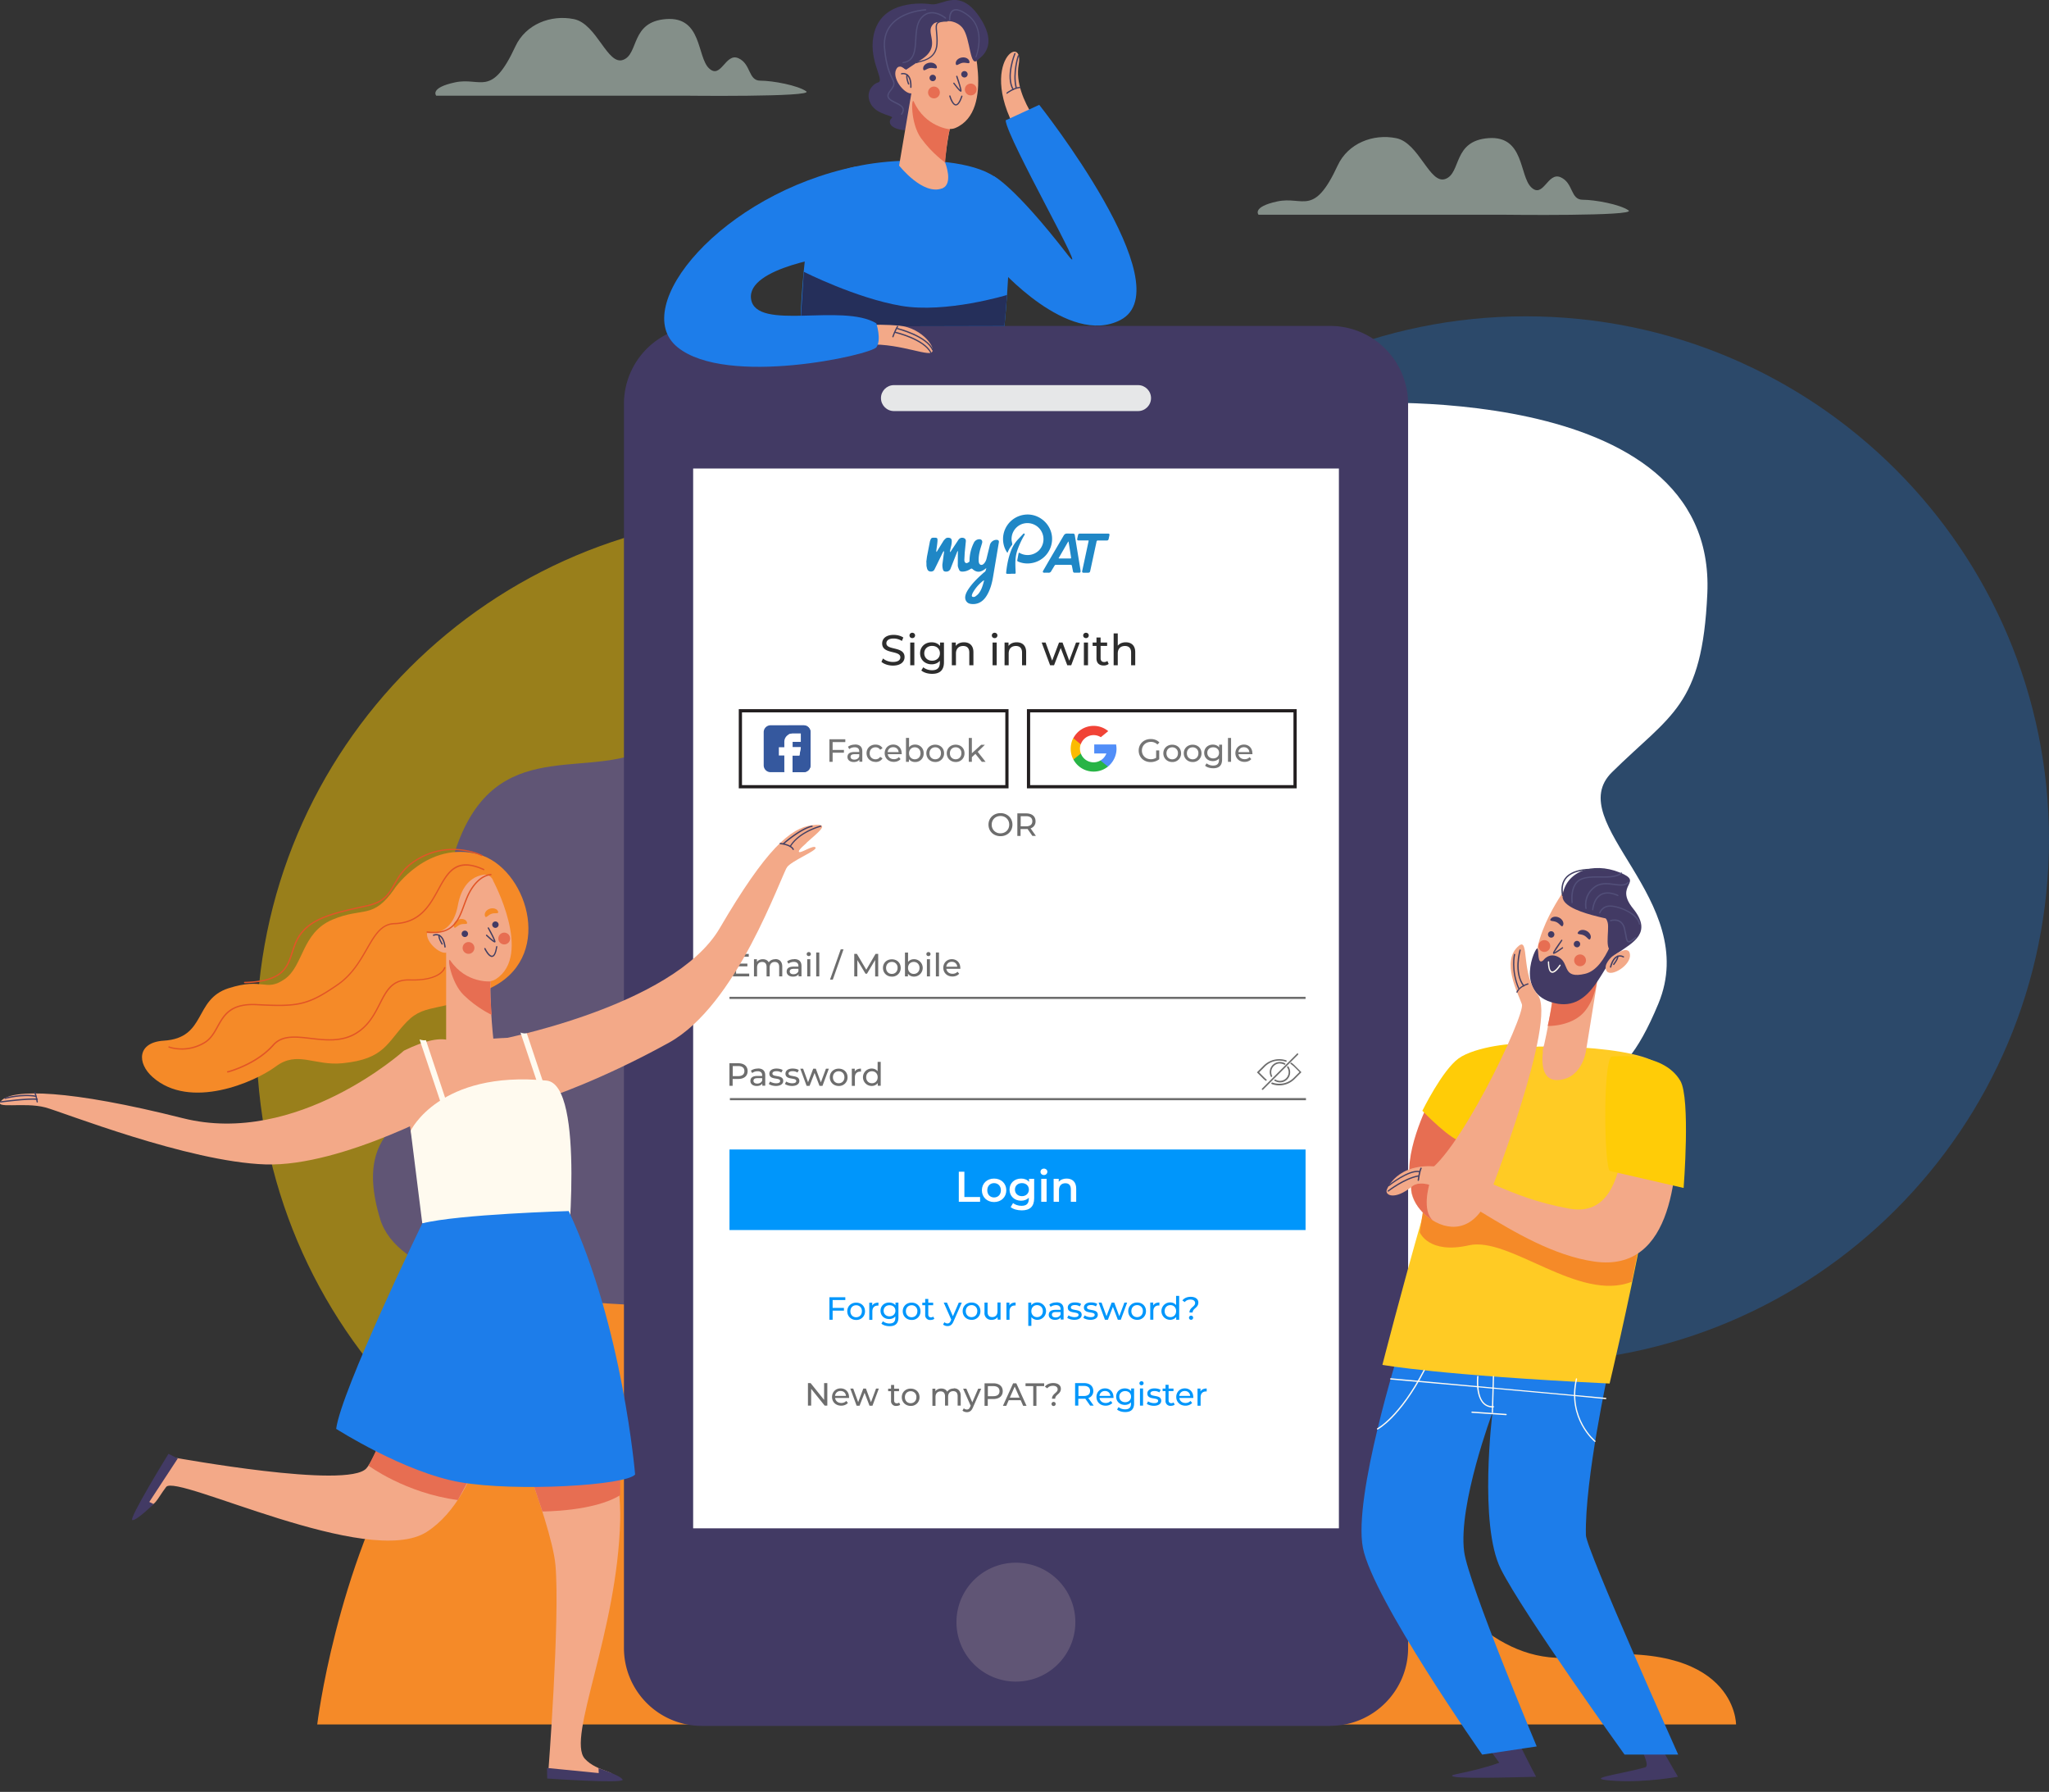 <svg xmlns="http://www.w3.org/2000/svg" xmlns:xlink="http://www.w3.org/1999/xlink" width="191" height="167" fill="none"><rect width="100%" height="100%" fill="#333333" stroke="none"/><style><![CDATA[.B{fill:#423f63}.C{fill:#423a64}.D{fill:#f3a988}.E{fill:#e76e52}.F{fill:#1d7dea}.G{fill:#f58a28}.H{fill:#6d6d6d}.I{fill:#0096fb}.J{stroke-miterlimit:10}]]></style><g clip-path="url(#A)"><path d="M142.233 127.014c26.933 0 48.767-21.834 48.767-48.767S169.166 29.48 142.233 29.48 93.467 51.314 93.467 78.247s21.833 48.767 48.766 48.767z" fill-opacity=".3" class="F"/><path opacity=".5" d="M72.668 145.48c26.933 0 48.767-21.834 48.767-48.767S99.6 47.948 72.668 47.948 23.902 69.78 23.902 96.714s21.834 48.767 48.767 48.767z" fill="#ffcc05"/><path d="M125.303 127.587s9.752-.395 11.144-8.75.328-11.886 5.897-15.51 8.24-.12 12.247-9.795-9.08-16.872-4.33-21.56c5.502-5.43 8.417-6.104 8.89-16.66.906-20.26-33.846-17.677-33.846-17.677v89.95z" fill="#fff"/><path d="M29.572 160.715h132.256s.048-8.11-14.786-6.288-17.6-24.677-32.873-16.294c-26.527 14.56-23.116-9.558-35.695-15.296-42.132-19.214-48.902 37.878-48.902 37.878z" class="G"/><path opacity=".5" d="M63.668 8.918H40.663s-.646-.732 1.763-1.243S45.808 9.15 48.04 4.33c.964-2.08 3.305-2.982 5.454-2.55s3.117 4.355 4.6 3.796.665-3.56 4.013-3.8 2.852 3.512 3.98 4.587 1.527-1.474 2.737-.94.896 2.096 2.057 2.096 3.493.438 4.273.992-11.486.405-11.486.405zm76.648 11.096h-23s-.646-.732 1.763-1.243 3.382 1.474 5.613-3.344c.964-2.08 3.305-2.982 5.454-2.55s3.117 4.355 4.6 3.797.665-3.56 4.013-3.8 2.852 3.512 3.98 4.587 1.527-1.474 2.736-.94.896 2.096 2.058 2.096 3.493.438 4.273.992-11.48.405-11.48.405z" fill="#d6ece1"/><path d="M72.206 43.934s-9.75.395-11.144 8.75 5.57 13.1 0 16.713-14.14-1.084-18.15 8.6 3.662 14.237.737 20.23-11.28 5.266-8.215 15.38 36.77 7.925 36.77 7.925V43.934z" fill="#605575"/><path d="M124.022 160.85H65.398a7.26 7.26 0 0 1-7.236-7.237v-116a7.26 7.26 0 0 1 7.236-7.236h58.624a7.26 7.26 0 0 1 7.236 7.236v115.985c0 3.985-3.257 7.242-7.236 7.242z" class="C"/><path d="M124.807 43.664H64.613v98.772h60.194V43.664z" fill="#fff"/><path d="M106.085 38.312H83.33c-.665 0-1.21-.544-1.21-1.21s.544-1.21 1.21-1.21h22.755c.665 0 1.21.544 1.21 1.21s-.544 1.21-1.21 1.21z" fill="#e6e7e8"/><path d="M94.7 156.72c3.06 0 5.54-2.48 5.54-5.54a5.54 5.54 0 1 0-11.082 0 5.54 5.54 0 0 0 5.541 5.541z" fill="#605575"/><path d="M134.67 118.905s-6.817 15.528-5.627 24.552c1.03 7.8 10.715 20.828 10.715 20.828-2.87 1.02-5.126 1.093-4.2 1.305s7.63 0 7.63 0-9.77-18.34-8.185-23.28c1.83-5.704 5.42-14.12 5.42-14.12s-.92 14.488 1.392 17.9 13.086 18.206 11.53 18.63c-2.673.723-6.065 1.065-2.73 1.253 2.87.164 5.8-.385 5.8-.385s-9.14-15.254-10.06-22.514 4.943-19.628 4.943-19.628-6.696-6.225-16.636-4.54z" class="C"/><path d="M130.473 125.68s-4.355 13.774-3.43 18.563 11.12 19.282 11.12 19.282l5.083-.762s-6.38-15.2-6.764-18.158c-.57-4.385 2.64-12.96 2.64-12.96s-1.296 10.45.78 14.588 11.53 17.287 11.53 17.287h5s-8.58-19.16-8.6-20.443c-.125-5.15 2.125-15.44 2.125-15.44s-17.195-.25-19.474-1.956z" class="F"/><path d="M128.86 127.202s5.285.973 21.18 1.74c0 0 6.765-28.17 4.356-29.885s-14.353-2.08-16.448-.62c-2.1 1.46-9.087 28.768-9.087 28.768z" fill="#ffcb24"/><path d="M132.342 114.84s.8 2.076 4.582 1.22c3.777-.858 10.262 5.343 15.186 3.396l.708-3.526-19.975-4.365-.5 3.276z" class="G"/><g class="D"><path d="M147.88 97.692l-4.086.303s1.205-4.962 1.012-7.314c-.13-1.638 4.775-3.47 4.775-3.47l-1.7 10.48z"/><path d="M145.654 83.224s-4.514 6.38-1.363 9.038c1.994 1.686 7.077-4.192 7.135-6.095s-5.05-4.635-5.772-2.944z"/></g><path d="M147 88.288c.165 0 .298-.134.298-.3s-.133-.3-.298-.3a.3.3 0 0 0-.299.299.3.3 0 0 0 .299.299zm-2.405-.9c.165 0 .298-.134.298-.3s-.133-.3-.298-.3a.3.3 0 0 0-.299.299.3.3 0 0 0 .299.299z" class="C"/><path d="M144.748 92.532s2.424.448 4.153-1.518c0 0-.072 2.052-1.3 3.377-1.224 1.3-3.334 1.228-3.334 1.228s.53-2.28.5-3.088zm2.54-2.482a.55.55 0 0 0 .55-.549.55.55 0 0 0-.55-.549.55.55 0 0 0-.549.549.55.55 0 0 0 .549.549z" class="E"/><path d="M147.085 86.886c-.12.246.26.13.583.3s.463.535.583.3-.043-.573-.36-.732-.685-.1-.805.154zm-2.553-1.234c-.12.246.26.13.583.3s.462.535.583.3-.044-.573-.362-.732-.684-.092-.804.154z" class="C"/><use xlink:href="#B" class="E"/><path d="M144.83 88.9c-.02 0-.03-.005-.038-.01-.015-.01-.03-.03-.034-.048-.024-.116.41-.742.776-1.243.02-.03.057-.034.082-.014s.033.058.014.082l-.728 1.09c.145-.072.453-.28.718-.472.03-.02.063-.014.082.014s.015.063-.014.082c-.602.448-.8.52-.858.52z" class="B"/><g class="C"><path d="M143.857 89.502s.57-.838 1.508-.255.26 2.014 2.394 1.508 2.925-4.63 3.267-4.8-5.594-.8-5.367-2.5c.284-2.154 2.712-3.204 5.348-2.134 2.307.94-.603 1.103 1.22 3.35 1.835 2.264.02 3.15-1.422 4.148s-2.37 5.497-5.877 4.673c-3.84-.9-1.788-5.3-1.62-5.097.164.183-.044 1.6.55 1.108z"/><path d="M149.123 85.195s.535.038.737.78-.458 3.04.723 2.592 1.6-2.443.992-2.9c-.602-.458-2.173-1.445-2.452-.472z"/></g><path d="M150.265 89.155s1.56-1.22 1.676-.207-1.768 2.15-2.168 1.56.492-1.354.492-1.354z" class="D"/><g class="B"><path d="M150.125 90.186c-.048-.01-.067-.043-.058-.072.154-.573.39-.92.7-1.04a.7.7 0 0 1 .597.058c.03.02.04.058.02.082s-.058.034-.082.02c0 0-.232-.145-.487-.043-.265.1-.482.434-.62.96-.015.024-.04.038-.068.038z"/><path d="M150.424 89.94c-.015 0-.024-.005-.04-.014-.024-.02-.03-.058-.01-.087.41-.525.366-.694.366-.7-.015-.03 0-.063.03-.077s.067 0 .082.03.077.23-.38.82c-.01.024-.03.03-.048.03z"/></g><path d="M133.2 102.722s-2.664 5.174-1.576 7.983 5.67-3.758 6.047-5.28-2.814-4.038-4.47-2.703z" class="E"/><path d="M132.588 103.522s2.81 2.943 3.772 2.862 6.548-8.755 5.8-9.024-4.673.183-6.196 1.282-3.377 4.88-3.377 4.88z" fill="#ffcc07"/><path d="M138.77 111.563s6.47-16.55 4.553-18.877c-1.556-1.89-.747-5.358-1.74-4.543-1.72 1.416-.058 4.47.284 5.454s-6.253 14.868-9.284 15.846c-3.7 1.18 3.296 8.937 6.186 2.12z" class="D"/><path d="M133.23 110.406s-.728 2.453.36 3.35c0 0-2.052-1.118-2.052-3.262-.005.005 1.146-.482 1.69-.087z" class="E"/><path d="M129.264 110.898s.9-2.592 4.77-2.163 6.215 2.828 12.28 3.912c6.846 1.224 4.428-12.426 6.11-12.758s3.88-1.214 3.936 3.87-.226 14.902-7.756 13.813c-7.536-1.09-14.767-8.803-16.974-7-1.62 1.316-2.534.824-2.365.328z" class="D"/><g class="B"><path d="M132.203 110.06h-.005c-.034-.005-.058-.034-.053-.068s.1-.82.265-1.142c.014-.03.053-.043.082-.03s.043.053.03.082c-.155.31-.25 1.1-.25 1.104-.014.028-.038.053-.067.053z"/><path d="M129.408 111.062c-.02 0-.034-.01-.048-.024-.02-.024-.014-.063.01-.087.062-.048 1.527-1.18 2.823-1.407.03-.005.063.015.067.048s-.014.063-.048.068c-1.262.22-2.75 1.373-2.77 1.382-.01.015-.024.02-.034.02z"/><path d="M129.466 110.556c-.02 0-.034-.01-.048-.024-.02-.024-.015-.063.01-.087.078-.063 1.87-1.498 2.9-1.315.034.005.053.038.05.067s-.04.053-.068.048c-.988-.173-2.8 1.277-2.814 1.292s-.024.02-.038.02z"/></g><path d="M150.193 98.477s4.755-.602 6.44 2.25c.964 1.63.308 9.988.308 9.988l-6.855-1.58c-.54-.13-.694-9.8.106-10.658z" fill="#ffcc07"/><path d="M147.88 97.692s-.246 2.775-2.592 2.963c-2.16.174-1.368-3.194-1.368-3.194l3.96.23z" class="D"/><g fill="#fffaf0"><path d="M149.672 130.396h-.005c-2.298-.26-19.864-1.807-20.037-1.826-.034-.005-.058-.034-.053-.068s.034-.053.067-.053l20.043 1.826c.033.005.058.034.053.068-.01.03-.034.053-.068.053zm-9.28 1.494l-3.18-.216c-.034 0-.058-.03-.058-.063s.034-.053.063-.058l3.175.217c.034 0 .058.03.058.063s-.024.057-.058.057z"/><path d="M148.68 134.38c-.015 0-.03-.005-.04-.014-.024-.02-2.6-2.144-1.744-5.868.01-.034.04-.053.072-.044s.053.04.044.073c-.843 3.647 1.676 5.723 1.7 5.747s.028.058.01.087c-.01.01-.024.02-.043.02zm-20.27-1.15c-.024 0-.043-.015-.053-.034-.014-.03-.005-.067.024-.082.02-.01 2.052-1.074 4.322-5.43.014-.03.053-.038.082-.024s.038.053.024.082c-1.195 2.298-2.323 3.662-3.05 4.404-.795.8-1.3 1.07-1.325 1.08-.005 0-.014.005-.024.005zm10.706-1.533c-.034 0-.062-.03-.058-.063l.097-3.353c0-.034.03-.058.058-.058s.057.03.057.063l-.096 3.353c0 .034-.03.058-.058.058z"/><path d="M139.136 131.172a1.19 1.19 0 0 1-.901-.376c-.723-.77-.545-2.443-.54-2.515.005-.034.034-.058.067-.053s.058.034.053.067c0 .02-.178 1.7.506 2.42.227.24.525.356.882.332.04 0 .063.024.063.058s-.024.063-.058.063c-.02.005-.048.005-.072.005zm5.57-40.51c-.024 0-.048-.005-.072-.01-.217-.058-.333-.385-.347-.997 0-.034.024-.063.058-.063s.058.024.058.058c.02.713.168.858.26.882.22.063.592-.43.703-.602.02-.03.053-.038.082-.02s.04.053.02.082c-.043.077-.424.67-.76.67z"/></g><g class="B"><path d="M141.414 92.527c-.01 0-.014 0-.024-.005-.03-.014-.043-.048-.033-.077.226-.55 1.016-.78 1.05-.8s.067.01.072.043-.01.067-.043.072c-.01 0-.766.222-.973.718 0 .024-.024.04-.05.04z"/><path d="M142.036 91.94c-.02 0-.034-.01-.048-.024-.964-1.253-.37-3.3-.347-3.387.01-.034.043-.048.077-.038s.048.043.038.077c-.004.02-.602 2.077.328 3.276.02.024.015.063-.01.082-.014.01-.028.014-.038.014zm-.472.212c-.024 0-.044-.014-.058-.038-.723-1.706-.386-3.16-.386-3.175.01-.034.044-.053.073-.043s.053.038.043.072c-.005.014-.328 1.436.376 3.103.014.03 0 .067-.034.077zm4.096-8.64c-.03 0-.053-.02-.058-.048-.144-.756-.005-1.35.4-1.773 1.05-1.065 3.488-.65 3.6-.63.034.005.053.038.048.067s-.038.053-.067.048-2.477-.424-3.484.597c-.385.4-.5.954-.375 1.667.004.034-.015.063-.05.072z"/></g><path d="M147.837 84.713c-.03 0-.053-.02-.058-.048-.005-.01-.275-1.185.8-2.02.573-.453 1.282-.36 1.903-.28.535.067.997.125 1.253-.164.02-.024.057-.03.086-.005s.03.058.005.087c-.3.337-.814.275-1.358.207-.603-.077-1.282-.164-1.817.255-1.002.785-.75 1.9-.747 1.898.01.034-.01.063-.043.072zm-1.292-.54c-.03 0-.057-.02-.057-.053-.01-.072-.236-1.797.925-2.255.52-.207 1.15-.198 1.763-.193.747.01 1.46.02 1.927-.347.024-.02.063-.014.087.01s.014.063-.01.087c-.506.385-1.233.38-2.004.37-.597-.005-1.22-.014-1.715.183-1.075.424-.853 2.1-.853 2.125.005.034-.02.063-.053.067zm6.283 2c-.03 0-.053-.02-.058-.048-.197-.95-1.85-1.6-2.645-1.624h-.038a.96.96 0 0 0-.906.597c-.01.03-.043.048-.077.038s-.048-.043-.04-.077c0-.005.25-.675 1.022-.675h.043c.723.024 2.53.636 2.76 1.72.004.034-.015.063-.05.072zm-.993 1.652c-.028 0-.057-.005-.08-.014-.16-.058-.203-.3-.26-.64l-.125-.617c-.077-.308-.226-.525-.443-.64-.352-.193-.77-.053-.776-.053-.03.01-.067-.005-.077-.038s.005-.067.04-.077c.02-.005.472-.16.872.058.245.135.414.376.5.718l.13.626c.053.3.1.516.183.55.12.043.4-.17.64-.356.024-.02.062-.02.086.01s.02.063-.01.087c-.337.275-.54.4-.68.4zm-3.367-2.982c-.04 0-.063-.03-.058-.063s.067-1.002.742-1.426c.424-.265.988-.25 1.676.04.03.014.044.048.034.077a.06.06 0 0 1-.077.034c-.65-.275-1.175-.3-1.566-.048-.62.4-.684 1.32-.7 1.33-.004.03-.03.058-.062.058z" fill="#524f79"/><path d="M74.6 30.43s.265-11.987 2.68-13.943 16-2.635 16.588 1.657c.588 4.36-.236 12.242-.236 12.242l-19.03.043z" class="F"/><path d="M89.882 6.11s3.724-.76 1.61-4.235C89.555-1.3 87.854.544 86.852.4s-4.5-.337-5.333 2.553c-.723 2.48.992 4.534.356 4.722s-1.257 1.06-.674 2.062 2.236 1.03 1.918 1.277-.313.92 1.045 1.108c1.368.188 5.72-6.022 5.72-6.022z" class="C"/><g class="D"><path d="M83.812 15.427l4.033 2.12s.308-5.097 1.185-7.29c.607-1.522-3.54-4.722-3.54-4.722l-1.677 9.89z"/><path d="M90.417 2.886s2.433 7.424-1.354 9.038C86.66 12.95 83.537 5.835 84.038 4s6.186-2.94 6.38-1.113z"/><path d="M85.065 7.183S83.932 5.56 83.523 6.5s1.055 2.578 1.61 2.13-.068-1.436-.068-1.436z"/></g><use xlink:href="#C" class="C"/><path d="M88.543 12.05s-2.284-.188-3.358-2.573c-.24-.54-.328 2.01.665 3.392 1.046 1.455 2.255 2.274 2.255 2.274s.164-2.332.438-3.093z" class="E"/><path d="M84.9 8.2c-.034 0-.063-.03-.058-.063.02-.544-.092-.925-.313-1.103s-.477-.1-.477-.1c-.034.01-.067-.01-.072-.043s.01-.067.043-.072c.014-.005.318-.087.588.12.26.202.38.607.36 1.2-.01.04-.038.063-.072.063z" class="B"/><path d="M87.06 9.168a.55.55 0 0 0 .549-.549.55.55 0 0 0-.549-.549.55.55 0 0 0-.549.549.55.55 0 0 0 .549.549z" class="E"/><path d="M84.698 7.887c-.024 0-.048-.014-.058-.04-.265-.694-.145-.867-.12-.896s.063-.024.087 0a.06.06 0 0 1 .005.082c-.005.01-.087.17.145.77.01.03-.005.067-.034.077-.01.005-.014.005-.024.005z" class="B"/><path d="M87.334 6.24c.043.27-.3.048-.64.1s-.597.376-.64.1.207-.535.564-.593.675.116.718.4zm3.04-.487c.043.27-.3.048-.64.1s-.597.376-.64.1.207-.535.564-.593.674.116.718.4z" class="C"/><path d="M90.49 8.89a.55.55 0 0 0 .549-.549.55.55 0 0 0-.549-.549.55.55 0 0 0-.549.549.55.55 0 0 0 .549.549z" class="E"/><path d="M89.56 8.547c-.053 0-.188-.067-.694-.756-.02-.03-.014-.063.015-.082s.063-.014.082.014c.193.265.43.554.544.665-.034-.207-.202-.756-.376-1.253-.01-.034.005-.067.04-.077s.067.005.077.04c.202.593.434 1.315.376 1.42-.01.014-.03.034-.048.034zm-.458 1.286c-.37-.01-.593-.785-.617-.872-.01-.034.01-.067.043-.072s.068.01.072.043c.082.3.3.776.496.785.092.005.28-.096.506-.77.01-.03.043-.048.077-.04s.048.043.038.077c-.188.57-.4.848-.617.848z" class="B"/><path d="M89.902 7.222a.3.3 0 0 0 .299-.299.3.3 0 0 0-.299-.299.3.3 0 0 0-.299.299.3.3 0 0 0 .299.299zm-1.6-5.266s-1.055-.23-1.465.506.776 1.865-.8 2.982l-1.566 1.05s-1.233-.564-1.065-2.216 3.286-3.233 4.905-2.322z" class="C"/><path d="M83.812 15.427s2.226 2.843 4.033 2.12c1.05-.42.255-2.404.255-2.404l-4.288.284zm12.343-1.09l1.927-1.185s-3.715-3.816-3.122-7.13-4.76.42 1.195 8.316z" class="D"/><path d="M92.61 16.4s1.864.82 6.962 7.405c2.183 2.82-5.71-10.893-5.83-12.59l3.132-1.445s13.466 16.993 7.57 20.052c-4.87 2.53-11.41-4.982-11.41-4.982s.723-6.745-.424-8.44z" class="F"/><path d="M93.872 27.49s-5.675 1.734-9.886 1.012-9.058-3.17-9.058-3.17L74.6 30.43l19.026-.043c.005 0 .12-1.16.246-2.896z" fill="#252f5a"/><path d="M79.052 30.377s2.54-.23 4.76-.03 3.633 2.288 2.968 2.53-3.878-1.205-6.928-.64c.005 0-1.44-.347-.8-1.86z" class="D"/><path d="M77.934 23.805s-8.397 1.07-7.92 4.08 8.518.337 11.674 2.25c0 0 .496 1.498.014 2.22s-13.972 3.734-18.55 0 4.1-14.28 16.67-16.848c0 0-.723 6.08-1.89 8.296z" class="F"/><path d="M88.293 1.956s.882-.048 1.44.655c.76.964.646 3.898 1.455 2.92s.626-4.765-2.895-3.575z" class="C"/><g class="B"><path d="M93.872 8.74c-.02 0-.034-.01-.048-.024-.02-.024-.014-.063.01-.087s.636-.49 1.248-.54c.03-.005.063.024.063.053s-.024.063-.058.063c-.573.048-1.18.51-1.185.516-.005.014-.02.02-.03.02z"/><path d="M94.44 8.398c-.02 0-.04-.01-.053-.03-.713-1.238.13-3.3.164-3.397.014-.03.048-.043.077-.034s.043.048.034.077c-.01.02-.853 2.105-.173 3.29.014.03.005.067-.024.082 0 .01-.01.01-.024.01z"/><path d="M94.715 8.2c-.03 0-.053-.02-.058-.048-.323-1.373.202-2.958.212-2.973.01-.034.043-.048.077-.04s.048.043.038.077c-.005.014-.52 1.566-.207 2.905.01.034-.014.063-.043.072zm-7.93 24.74c-.024 0-.043-.01-.053-.034-.64-1.248-3.262-1.87-3.3-1.88s-.053-.04-.043-.072.043-.053.072-.043c.1.024 2.703.64 3.368 1.942.014.03.005.068-.024.082-.014.005-.024.005-.03.005z"/><path d="M83.234 31.442c-.048-.014-.067-.048-.058-.082.01-.024.198-.564.44-.968.014-.03.053-.04.082-.02s.038.053.02.082c-.236.395-.43.944-.43.95-.005.024-.03.04-.053.04z"/><path d="M86.944 32.67c-.024 0-.043-.014-.058-.038-.535-1.262-3.213-1.942-3.238-1.95-.034-.01-.053-.038-.043-.072s.038-.053.072-.043c.11.03 2.76.703 3.32 2.02.014.03 0 .067-.034.077 0 .01-.01.01-.02.01z"/></g><path d="M84.188 5.897c-.03 0-.058-.024-.058-.053s.02-.063.053-.067c.997-.125 1.06-1.084 1.123-2.1.043-.732.092-1.484.487-1.985.26-.332.578-.52.944-.56.742-.072 1.402.477 1.43.5s.03.058.01.087-.058.03-.087.01c-.005-.005-.66-.544-1.344-.472-.333.034-.622.207-.862.5-.37.472-.42 1.2-.462 1.922-.063 1.02-.125 2.077-1.224 2.2zm6.798-.53c-.01 0-.014 0-.024-.005-.03-.014-.048-.048-.034-.077s.988-2.558-.766-3.84c-.573-.42-1.012-.564-1.272-.42-.342.193-.3.838-.3.843.005.034-.02.063-.053.067s-.063-.02-.067-.053-.063-.727.347-.96c.303-.173.776-.03 1.402.424 1.83 1.335.82 3.955.8 3.98s-.03.04-.053.04zM84.043 10.7a.09.09 0 0 1-.034-.01c-.03-.02-.034-.058-.014-.082.12-.173.164-.318.135-.443-.058-.23-.37-.385-.675-.535-.328-.16-.66-.328-.727-.607-.04-.17.024-.352.193-.564.458-.578.4-.694.183-1.137-.212-.434-.56-1.15-.708-2.818-.082-.9.145-1.677.675-2.28C84.173.96 86.26.858 86.28.858c.038 0 .063.024.063.058s-.024.063-.058.063c-.02 0-2.052.1-3.122 1.32-.506.573-.723 1.3-.646 2.187.145 1.643.5 2.356.694 2.775.222.458.308.63-.198 1.267-.144.183-.198.332-.17.463.048.222.36.376.66.525.328.16.665.328.737.612.043.164-.01.337-.15.544-.01.01-.03.02-.048.02z" fill="#524f79"/><path d="M85.46 5.897c-.02 0-.04-.01-.048-.024-.02-.03-.01-.063.014-.082.053-.04.154-.063.29-.096.525-.13 1.498-.376 1.566-1.604.024-.448-.01-.814-.038-1.108-.04-.4-.067-.68.096-.862.145-.16.424-.226.954-.226.03-.005.063.024.063.058s-.03.058-.058.058h-.005c-.492 0-.752.058-.867.183-.125.14-.1.4-.067.766.03.3.067.665.043 1.123-.072 1.32-1.142 1.585-1.657 1.715-.116.03-.217.053-.25.077-.014.024-.024.024-.034.024z" class="B"/><path d="M68 93h53.7m-53.662 9.438h53.7" stroke="#6d6d6d" stroke-width=".2" class="J"/><path d="M83.236 62.032c.74 0 1.084-.368 1.084-.796 0-1.028-1.696-.6-1.696-1.284 0-.244.204-.444.68-.444.248 0 .524.072.768.228l.132-.32c-.232-.16-.572-.248-.9-.248-.736 0-1.072.368-1.072.8 0 1.04 1.696.608 1.696 1.292 0 .244-.208.432-.692.432-.36 0-.716-.136-.924-.324l-.148.312c.224.208.644.352 1.072.352zm1.804-2.56a.25.25 0 0 0 .26-.256c0-.136-.112-.244-.26-.244s-.26.112-.26.252.112.248.26.248zM84.848 62h.384v-2.12h-.384V62zm2.78-2.12v.328c-.18-.232-.468-.348-.784-.348-.612 0-1.076.412-1.076 1.024s.464 1.028 1.076 1.028c.304 0 .58-.108.764-.328v.168c0 .48-.228.712-.728.712-.312 0-.62-.108-.816-.276l-.184.296c.232.208.624.316 1.012.316.72 0 1.1-.34 1.1-1.088V59.88h-.364zm-.74 1.696c-.428 0-.732-.284-.732-.692s.304-.688.732-.688.728.276.728.688-.304.692-.728.692zm2.97-1.716c-.336 0-.608.124-.764.34v-.32h-.368V62h.384v-1.092c0-.46.264-.704.672-.704.364 0 .572.204.572.62V62h.384v-1.22c0-.624-.364-.92-.88-.92zm2.857-.388a.25.25 0 0 0 .26-.256c0-.136-.112-.244-.26-.244s-.26.112-.26.252.112.248.26.248zM92.524 62h.384v-2.12h-.384V62zm2.25-2.14c-.336 0-.608.124-.764.34v-.32h-.368V62h.384v-1.092c0-.46.264-.704.672-.704.364 0 .572.204.572.62V62h.384v-1.22c0-.624-.364-.92-.88-.92zm5.53.02l-.632 1.696-.628-1.696h-.324l-.64 1.688-.616-1.688h-.364l.788 2.12h.368l.62-1.608.612 1.608h.368l.792-2.12h-.344zm.926-.408a.25.25 0 0 0 .26-.256c0-.136-.112-.244-.26-.244s-.26.112-.26.252.112.248.26.248zM101.036 62h.384v-2.12h-.384V62zm2.19-.4c-.08.064-.188.1-.3.1-.212 0-.332-.128-.332-.356v-1.148h.608v-.316h-.608v-.464h-.384v.464h-.36v.316h.36v1.164c0 .428.244.664.672.664.172 0 .348-.048.464-.148l-.12-.276zm1.716-1.74c-.324 0-.588.116-.748.32v-1.148h-.384V62h.384v-1.092c0-.46.264-.704.672-.704.364 0 .572.204.572.62V62h.384v-1.22c0-.624-.364-.92-.88-.92z" fill="#2d2d2d"/><path d="M68.615 90.74v-.678h1.053v-.255h-1.053v-.645h1.182v-.26h-1.482V91h1.524v-.26h-1.224zm3.657-1.344c-.27 0-.492.114-.612.294-.105-.198-.31-.294-.552-.294s-.435.1-.55.252V89.4h-.276V91h.288v-.82c0-.345.19-.528.477-.528.26 0 .41.153.41.465V91h.288v-.82c0-.345.19-.528.477-.528.26 0 .41.153.41.465V91h.288v-.915c0-.468-.264-.7-.65-.7zm1.76 0c-.255 0-.492.072-.657.204l.12.216c.123-.105.315-.17.504-.17.285 0 .426.14.426.384v.057h-.456c-.474 0-.64.2-.64.465 0 .276.228.468.588.468.25 0 .426-.084.522-.228v.2h.273v-.96c0-.435-.246-.645-.68-.645zm-.066 1.4c-.22 0-.35-.1-.35-.258 0-.135.08-.246.366-.246h.444v.222c-.072.183-.243.282-.46.282zm1.424-1.692c.114 0 .195-.084.195-.192 0-.102-.084-.183-.195-.183s-.195.084-.195.19.084.186.195.186zM75.246 91h.288v-1.6h-.288V91zm.838 0h.288v-2.226h-.288V91zm1.287.3h.26l1-2.826h-.26l-1 2.826zm4.494-.3l-.003-2.1h-.246l-.864 1.476-.876-1.476h-.246V91h.288v-1.52l.76 1.266h.138l.76-1.275.003 1.53h.288zm1.27.018a.79.79 0 0 0 .825-.813c0-.474-.348-.8-.825-.8s-.828.336-.828.8.35.813.828.813zm0-.252c-.306 0-.537-.222-.537-.56s.23-.558.537-.558a.52.52 0 0 1 .534.558c0 .34-.228.56-.534.56zm2.066-1.37c-.225 0-.423.084-.555.255v-.876h-.288V91h.276v-.252c.13.18.333.27.567.27a.77.77 0 0 0 0-1.623zm-.024 1.37c-.303 0-.534-.222-.534-.56s.23-.558.534-.558.537.22.537.558-.23.56-.537.56zm1.37-1.662c.114 0 .195-.084.195-.192 0-.102-.084-.183-.195-.183s-.195.084-.195.19.084.186.195.186zM86.402 91h.288v-1.6h-.288V91zm.838 0h.288v-2.226h-.288V91zm2.275-.786c0-.49-.327-.82-.786-.82s-.798.34-.798.8.342.813.855.813c.264 0 .483-.1.627-.258l-.16-.186c-.117.13-.273.192-.46.192-.315 0-.54-.186-.576-.465h1.3l.006-.087zm-.786-.576c.28 0 .48.19.5.456h-1.02c.03-.27.234-.456.5-.456z" class="H"/><path d="M78.797 121.16v-.26h-1.482v2.1h.3v-.85h1.053v-.258h-1.053v-.732h1.182zm1.01 1.857a.79.79 0 0 0 .825-.813c0-.474-.348-.8-.825-.8s-.828.336-.828.8.35.813.828.813zm0-.252c-.306 0-.537-.222-.537-.56s.23-.558.537-.558a.52.52 0 0 1 .534.558c0 .34-.228.56-.534.56zm1.5-1.09v-.267h-.276v1.6h.288v-.792c0-.348.192-.537.5-.537l.066.003v-.28c-.28 0-.477.096-.58.282zm2.167-.267v.246c-.135-.174-.35-.26-.588-.26-.46 0-.807.31-.807.768s.348.77.807.77c.228 0 .435-.08.573-.246v.126c0 .36-.17.534-.546.534a.97.97 0 0 1-.612-.207l-.138.222c.174.156.468.237.76.237.54 0 .825-.255.825-.816V121.4h-.273zm-.555 1.272c-.32 0-.55-.213-.55-.52s.228-.516.55-.516.546.207.546.516-.228.52-.546.52zm2.06.336a.79.79 0 0 0 .825-.813c0-.474-.348-.8-.825-.8s-.828.336-.828.8.35.813.828.813zm0-.252c-.306 0-.537-.222-.537-.56s.23-.558.537-.558a.52.52 0 0 1 .534.558c0 .34-.228.56-.534.56zm2.027-.066c-.06.048-.14.075-.225.075-.16 0-.25-.096-.25-.267v-.86h.456v-.237h-.456v-.348h-.288v.348h-.27v.237h.27v.873a.45.45 0 0 0 .504.498c.13 0 .26-.036.348-.11l-.1-.207zm2.37-1.3l-.55 1.272-.555-1.272h-.3l.702 1.587-.05.11c-.078.183-.165.246-.303.246-.108 0-.207-.042-.285-.117l-.123.216c.1.096.255.147.408.147.243 0 .426-.105.567-.44l.77-1.75h-.282zm1.188 1.608a.79.79 0 0 0 .825-.813c0-.474-.348-.8-.825-.8s-.828.336-.828.8.35.813.828.813zm0-.252c-.306 0-.537-.222-.537-.56s.23-.558.537-.558a.52.52 0 0 1 .534.558c0 .34-.228.56-.534.56zm2.417-1.356v.822c0 .342-.192.528-.492.528-.273 0-.43-.156-.43-.468v-.882h-.288v.915a.62.62 0 0 0 .684.693c.225 0 .423-.093.54-.258v.24h.273v-1.6h-.288zm1.112.267v-.267h-.276v1.6h.288v-.792c0-.348.192-.537.5-.537l.066.003v-.28c-.28 0-.477.096-.58.282zm2.603-.282c-.234 0-.438.1-.567.267v-.252h-.276v2.172h.288v-.822c.132.17.33.258.555.258a.77.77 0 0 0 0-1.623zm-.024 1.37c-.303 0-.534-.222-.534-.56s.23-.558.534-.558.537.222.537.558-.23.56-.537.56zm1.8-1.37c-.255 0-.492.072-.657.204l.12.216c.123-.105.315-.17.504-.17.285 0 .426.14.426.384v.057H98.4c-.474 0-.64.2-.64.465 0 .276.228.468.588.468.25 0 .426-.084.522-.228v.2h.273v-.96c0-.435-.246-.645-.68-.645zm-.066 1.4c-.22 0-.35-.1-.35-.258 0-.135.08-.246.366-.246h.444v.222c-.072.183-.243.282-.46.282zm1.736.222c.423 0 .687-.183.687-.47 0-.618-1.008-.312-1.008-.687 0-.126.123-.22.375-.22a.83.83 0 0 1 .459.126l.123-.228c-.138-.1-.372-.144-.58-.144-.408 0-.663.192-.663.477 0 .633 1.005.324 1.005.68 0 .135-.11.216-.378.216-.207 0-.423-.07-.558-.165l-.12.228c.132.105.393.186.657.186zm1.503 0c.423 0 .687-.183.687-.47 0-.618-1.008-.312-1.008-.687 0-.126.123-.22.375-.22a.83.83 0 0 1 .459.126l.123-.228c-.138-.1-.372-.144-.58-.144-.408 0-.663.192-.663.477 0 .633 1.005.324 1.005.68 0 .135-.11.216-.378.216-.207 0-.423-.07-.558-.165l-.12.228c.132.105.393.186.657.186zm3.166-1.608l-.474 1.272-.47-1.272h-.243l-.48 1.266-.462-1.266h-.273l.59 1.6h.276l.465-1.206.46 1.206h.276l.594-1.6h-.258zm1.187 1.608a.79.79 0 0 0 .825-.813c0-.474-.348-.8-.825-.8s-.828.336-.828.8.35.813.828.813zm0-.252c-.306 0-.537-.222-.537-.56s.23-.558.537-.558a.52.52 0 0 1 .534.558c0 .34-.228.56-.534.56zm1.5-1.09v-.267h-.276v1.6h.288v-.792c0-.348.192-.537.5-.537l.066.003v-.28c-.28 0-.477.096-.58.282zm2.132-.903v.876c-.132-.17-.33-.255-.555-.255a.77.77 0 0 0 0 1.623c.234 0 .438-.1.567-.27V123h.276v-2.226h-.288zm-.53 1.992c-.306 0-.537-.222-.537-.56s.23-.558.537-.558.534.22.534.558-.23.56-.534.56zm1.775-.43h.3c0-.393.53-.426.53-.927 0-.333-.28-.534-.71-.534-.35 0-.612.123-.777.336l.22.156c.12-.153.294-.237.537-.237.27 0 .43.132.43.324 0 .345-.528.41-.528.882zm.153.68a.19.19 0 0 0 .192-.192c0-.108-.08-.192-.192-.192s-.195.084-.195.192a.19.19 0 0 0 .195.192z" class="I"/><path d="M76.82 128.9v1.566l-1.26-1.566h-.246v2.1h.3v-1.566l1.26 1.566h.246v-2.1h-.3zm2.324 1.314c0-.49-.327-.82-.786-.82s-.798.34-.798.8.342.813.855.813c.264 0 .483-.1.627-.258l-.16-.186c-.117.13-.273.192-.46.192-.315 0-.54-.186-.576-.465h1.3l.006-.087zm-.786-.576c.28 0 .48.19.5.456h-1.02c.03-.27.234-.456.5-.456zm3.305-.228l-.474 1.272-.47-1.272h-.243l-.48 1.266-.462-1.266h-.273l.59 1.6h.276l.465-1.206.46 1.206h.276l.594-1.6h-.258zm2.16 1.3c-.06.048-.14.075-.225.075-.16 0-.25-.096-.25-.267v-.86h.456v-.237h-.456v-.348h-.288v.348h-.27v.237h.27v.873a.45.45 0 0 0 .504.498c.13 0 .26-.036.348-.11l-.1-.207zm1.066.318a.79.79 0 0 0 .825-.813c0-.474-.348-.8-.825-.8s-.828.336-.828.8.35.813.828.813zm0-.252c-.306 0-.537-.222-.537-.56s.23-.558.537-.558a.52.52 0 0 1 .534.558c0 .34-.228.56-.534.56zm4.018-1.37c-.27 0-.492.114-.612.294-.105-.198-.31-.294-.552-.294s-.435.1-.55.252v-.237h-.276v1.6h.288v-.82c0-.345.19-.528.477-.528.26 0 .41.153.41.465V131h.288v-.82c0-.345.19-.528.477-.528.26 0 .41.153.41.465V131h.288v-.915c0-.468-.264-.7-.65-.7zm2.277.015l-.55 1.272-.555-1.272h-.3l.702 1.587-.05.11c-.078.183-.165.246-.303.246-.108 0-.207-.042-.285-.117l-.123.216c.1.096.255.147.408.147.243 0 .426-.105.567-.44l.77-1.75h-.282zm1.412-.5h-.82v2.1h.3v-.636h.52c.546 0 .876-.276.876-.732s-.33-.732-.876-.732zm-.01 1.203h-.5v-.942h.5c.384 0 .585.17.585.47s-.2.47-.585.47zm2.79.897h.315l-.954-2.1h-.297l-.95 2.1h.31l.23-.525h1.116l.23.525zm-1.242-.765l.453-1.03.453 1.03h-.906zm2.182.765h.297v-1.84h.72v-.26h-1.737v.26h.72V131zm1.745-.663h.3c0-.393.53-.426.53-.927 0-.333-.28-.534-.71-.534-.35 0-.612.123-.777.336l.22.156c.12-.153.294-.237.537-.237.27 0 .43.132.43.324 0 .345-.528.41-.528.882zm.153.68a.19.19 0 0 0 .192-.192c0-.108-.08-.192-.192-.192s-.195.084-.195.192a.19.19 0 0 0 .195.192z" class="H"/><path d="M101.948 131l-.498-.705a.66.66 0 0 0 .462-.663c0-.456-.33-.732-.876-.732h-.82v2.1h.3v-.64h.52l.132-.006.453.645h.327zm-.92-.894h-.5v-.945h.5c.384 0 .585.17.585.47s-.2.474-.585.474zm2.765.108c0-.49-.327-.82-.786-.82s-.798.34-.798.8.342.813.855.813c.264 0 .483-.1.627-.258l-.16-.186c-.117.13-.273.192-.46.192-.315 0-.54-.186-.576-.465h1.3l.006-.087zm-.786-.576c.28 0 .48.19.5.456h-1.02c.03-.27.234-.456.5-.456zm2.434-.228v.246c-.135-.174-.35-.26-.588-.26-.46 0-.807.31-.807.768s.348.77.807.77c.228 0 .435-.08.573-.246v.126c0 .36-.17.534-.546.534a.97.97 0 0 1-.612-.207l-.138.222c.174.156.468.237.76.237.54 0 .825-.255.825-.816V129.4h-.273zm-.555 1.272c-.32 0-.55-.213-.55-.52s.228-.516.55-.516.546.207.546.516-.228.52-.546.52zm1.522-1.578c.114 0 .195-.084.195-.192 0-.102-.084-.183-.195-.183s-.195.084-.195.19.084.186.195.186zm-.144 1.896h.288v-1.6h-.288v1.6zm1.294.018c.423 0 .687-.183.687-.47 0-.618-1.008-.312-1.008-.687 0-.126.123-.22.375-.22a.83.83 0 0 1 .459.126l.123-.228c-.138-.1-.372-.144-.58-.144-.408 0-.663.192-.663.477 0 .633 1.005.324 1.005.68 0 .135-.11.216-.378.216-.207 0-.423-.07-.558-.165l-.12.228c.132.105.393.186.657.186zm1.85-.318c-.06.048-.14.075-.225.075-.16 0-.25-.096-.25-.267v-.86h.456v-.237h-.456v-.348h-.288v.348h-.27v.237h.27v.873a.45.45 0 0 0 .504.498c.13 0 .26-.036.348-.11l-.1-.207zm1.823-.486c0-.49-.327-.82-.786-.82s-.798.34-.798.8.342.813.855.813c.264 0 .483-.1.627-.258l-.16-.186c-.117.13-.273.192-.46.192-.315 0-.54-.186-.576-.465h1.3l.006-.087zm-.786-.576c.28 0 .48.19.5.456h-1.02c.03-.27.234-.456.5-.456zm1.46.04v-.267h-.276v1.6h.288v-.792c0-.348.192-.537.5-.537l.066.003v-.28c-.28 0-.477.096-.58.282z" class="I"/><path d="M68.815 99.092h-.82v2.1h.3v-.636h.52c.546 0 .876-.276.876-.732s-.33-.732-.876-.732zm-.01 1.203h-.5v-.942h.5c.384 0 .585.17.585.47s-.2.47-.585.47zm1.848-.708c-.255 0-.492.072-.657.204l.12.216c.123-.105.315-.17.504-.17.285 0 .426.14.426.384v.057h-.456c-.474 0-.64.2-.64.465 0 .276.228.468.588.468.25 0 .426-.084.522-.228v.2h.273v-.96c0-.435-.246-.645-.68-.645zm-.066 1.4c-.22 0-.35-.1-.35-.258 0-.135.08-.246.366-.246h.444v.222c-.072.183-.243.282-.46.282zm1.736.222c.423 0 .687-.183.687-.47 0-.618-1.008-.312-1.008-.687 0-.126.123-.22.375-.22a.83.83 0 0 1 .459.126l.123-.228c-.138-.1-.372-.144-.58-.144-.408 0-.663.192-.663.477 0 .633 1.005.324 1.005.68 0 .135-.11.216-.378.216-.207 0-.423-.07-.558-.165l-.12.228c.132.105.393.186.657.186zm1.503 0c.423 0 .687-.183.687-.47 0-.618-1.008-.312-1.008-.687 0-.126.123-.22.375-.22a.83.83 0 0 1 .459.126l.123-.228c-.138-.1-.372-.144-.58-.144-.408 0-.663.192-.663.477 0 .633 1.005.324 1.005.68 0 .135-.11.216-.378.216-.207 0-.423-.07-.558-.165l-.12.228c.132.105.393.186.657.186zm3.166-1.608l-.474 1.272-.47-1.272h-.243l-.48 1.266-.462-1.266H74.6l.59 1.6h.276l.465-1.206.46 1.206h.276l.594-1.6h-.258zm1.187 1.608a.79.79 0 0 0 .825-.813c0-.474-.348-.8-.825-.8s-.828.336-.828.8.35.813.828.813zm0-.252c-.306 0-.537-.222-.537-.56s.23-.558.537-.558.534.22.534.558-.228.56-.534.56zm1.5-1.09v-.267h-.276v1.6h.288v-.792c0-.348.192-.537.5-.537l.066.003v-.28c-.28 0-.477.096-.58.282zm2.13-.903v.876c-.132-.17-.33-.255-.555-.255a.77.77 0 1 0 0 1.623c.234 0 .438-.1.567-.27v.252h.276v-2.226h-.288zm-.53 1.992c-.306 0-.537-.222-.537-.56s.23-.558.537-.558.534.22.534.558-.23.56-.534.56z" class="H"/><path d="M121.7 107.13H68v7.507h53.7v-7.507z" class="I"/><path d="M89.376 112h1.984v-.44h-1.464v-2.36h-.52v2.8zm3.287.028c.664 0 1.14-.456 1.14-1.096s-.476-1.092-1.14-1.092c-.656 0-1.136.452-1.136 1.092s.48 1.096 1.136 1.096zm0-.428c-.36 0-.632-.26-.632-.668s.272-.668.632-.668.636.26.636.668-.272.668-.636.668zm3.262-1.736v.284c-.176-.212-.44-.308-.74-.308-.612 0-1.08.408-1.08 1.028s.468 1.036 1.08 1.036c.288 0 .54-.092.716-.284v.112c0 .432-.208.648-.68.648-.296 0-.6-.1-.788-.256l-.224.376c.244.2.64.304 1.04.304.748 0 1.152-.352 1.152-1.128v-1.812h-.476zm-.664 1.616c-.38 0-.652-.248-.652-.612s.272-.604.652-.604.648.244.648.604-.272.612-.648.612zm2.05-1.968c.188 0 .32-.136.32-.312 0-.164-.136-.288-.32-.288s-.32.132-.32.3.136.3.32.3zM97.06 112h.5v-2.136h-.5V112zm2.368-2.16c-.312 0-.572.104-.736.3v-.276h-.476V112h.5v-1.08c0-.428.24-.644.596-.644.32 0 .508.184.508.564V112h.5v-1.224c0-.644-.38-.936-.892-.936z" fill="#fff"/><path d="M93.862 66.24H69.016v7.082h24.846V66.24zm26.86 0H95.876v7.082h24.846V66.24z" stroke="#231f20" stroke-width=".3" class="J"/><path d="M78.797 69.16v-.26h-1.482V71h.3v-.85h1.053v-.258h-1.053v-.732h1.182zm.904.234c-.255 0-.492.072-.657.204l.12.216c.123-.105.315-.17.504-.17.285 0 .426.14.426.384v.057h-.456c-.474 0-.64.2-.64.465 0 .276.228.468.588.468.25 0 .426-.084.522-.228v.2h.273v-.96c0-.435-.246-.645-.68-.645zm-.066 1.4c-.22 0-.35-.1-.35-.258 0-.135.08-.246.366-.246h.444v.222c-.072.183-.243.282-.46.282zm1.982.222c.285 0 .522-.12.648-.342l-.22-.138c-.102.156-.258.228-.432.228-.312 0-.546-.216-.546-.56 0-.34.234-.558.546-.558.174 0 .33.072.432.228l.22-.14c-.126-.222-.363-.34-.648-.34-.49 0-.84.336-.84.8s.35.813.84.813zm2.434-.804c0-.49-.327-.82-.786-.82s-.798.34-.798.8.342.813.855.813c.264 0 .483-.1.627-.258l-.16-.186c-.117.13-.273.192-.46.192-.315 0-.54-.186-.576-.465h1.3l.006-.087zm-.786-.576c.28 0 .48.19.5.456h-1.02c.03-.27.234-.456.5-.456zm2.03-.243c-.225 0-.423.084-.555.255v-.876h-.288V71h.276v-.252c.13.18.333.27.567.27a.77.77 0 0 0 .804-.813.77.77 0 0 0-.804-.81zm-.024 1.37c-.303 0-.534-.222-.534-.56s.23-.558.534-.558.537.22.537.558-.23.56-.537.56zm1.907.252a.79.79 0 0 0 .825-.813c0-.474-.348-.8-.825-.8s-.828.336-.828.8.35.813.828.813zm0-.252c-.306 0-.537-.222-.537-.56s.23-.558.537-.558a.52.52 0 0 1 .534.558c0 .34-.228.56-.534.56zm1.904.252a.79.79 0 0 0 .825-.813c0-.474-.348-.8-.825-.8s-.828.336-.828.8.35.813.828.813zm0-.252c-.306 0-.537-.222-.537-.56s.23-.558.537-.558a.52.52 0 0 1 .534.558c0 .34-.228.56-.534.56zM91.52 71h.354l-.735-.933.67-.657h-.348l-.867.792v-1.428h-.288V71h.288v-.435l.33-.306.597.74z" fill="#757575"/><g fill="#35589e"><path d="M75.554 68.236v3.088a.64.64 0 0 1-.641.641h-1.03l-.255-.255h-.255l-.255.255H71.83a.64.64 0 0 1-.641-.641v-3.088a.64.64 0 0 1 .641-.641h3.088a.64.64 0 0 1 .636.641z"/><path d="M75.554 68.236v3.088a.64.64 0 0 1-.641.641h-1.03l-.255-.255h-.13v-4.1h1.416c.356-.005.64.284.64.636z"/></g><g fill="#fff"><path d="M73.882 69.132v.51h.766l-.13.766h-.64v1.55h-.766v-1.55h-.51v-.766h.51v-.51c0-.284.154-.53.385-.665a.79.79 0 0 1 .385-.101h.766v.766h-.766z"/><path d="M73.882 69.132v.51h.766l-.13.766h-.64v1.55h-.385v-3.493c.11-.063.246-.1.385-.1h.766v.766h-.76z"/></g><path d="M107.77 70.622a.89.89 0 0 1-.492.135c-.483 0-.834-.345-.834-.807 0-.468.35-.807.837-.807a.83.83 0 0 1 .609.243l.186-.186c-.192-.213-.474-.324-.807-.324-.65 0-1.125.453-1.125 1.074s.474 1.074 1.12 1.074c.294 0 .585-.1.795-.267v-.82h-.288v.684zm1.5.396a.79.79 0 0 0 .825-.813c0-.474-.348-.8-.825-.8s-.828.336-.828.8.35.813.828.813zm0-.252c-.306 0-.537-.222-.537-.56s.23-.558.537-.558a.52.52 0 0 1 .534.558c0 .34-.228.56-.534.56zm1.905.252a.79.79 0 0 0 .825-.813c0-.474-.348-.8-.825-.8s-.828.336-.828.8.35.813.828.813zm0-.252c-.306 0-.537-.222-.537-.56s.23-.558.537-.558a.52.52 0 0 1 .534.558c0 .34-.228.56-.534.56zm2.47-1.356v.246c-.135-.174-.35-.26-.588-.26-.46 0-.807.31-.807.768s.348.77.807.77c.228 0 .435-.08.573-.246v.126c0 .36-.17.534-.546.534a.97.97 0 0 1-.612-.207l-.138.222c.174.156.468.237.76.237.54 0 .825-.255.825-.816V69.4h-.273zm-.555 1.272c-.32 0-.55-.213-.55-.52s.228-.516.55-.516.546.207.546.516-.228.52-.546.52zm1.378.318h.288v-2.226h-.288V71zm2.275-.786c0-.49-.327-.82-.786-.82s-.798.34-.798.8.342.813.855.813c.264 0 .483-.1.627-.258l-.16-.186c-.117.13-.273.192-.46.192-.315 0-.54-.186-.576-.465h1.3l.006-.087zm-.786-.576c.28 0 .48.19.5.456h-1.02c.03-.27.234-.456.5-.456z" fill="#757575"/><path d="M100.756 70.226l-.15.554-.545.01a2.11 2.11 0 0 1-.255-1.012c0-.352.087-.69.236-.983l.482.087.212.482a1.32 1.32 0 0 0-.067.414 1.35 1.35 0 0 0 .086.448z" fill="#fbbb00"/><path d="M104.037 69.382c.024.13.04.26.04.4 0 .154-.015.303-.048.443a2.16 2.16 0 0 1-.752 1.219l-.607-.03-.087-.54c.25-.145.443-.376.55-.65H102v-.843h2.047z" fill="#518ef8"/><path d="M103.276 71.444a2.12 2.12 0 0 1-1.335.467 2.13 2.13 0 0 1-1.879-1.123l.69-.564a1.27 1.27 0 0 0 1.186.824 1.26 1.26 0 0 0 .64-.173l.7.57z" fill="#28b446"/><path d="M103.305 68.14l-.69.564c-.193-.12-.424-.193-.67-.193a1.27 1.27 0 0 0-1.199.858l-.694-.57c.356-.684 1.07-1.15 1.893-1.15.516 0 .988.183 1.36.49z" fill="#f14336"/><g class="H"><path d="M93.263 77.93c.64 0 1.113-.456 1.113-1.074s-.474-1.074-1.113-1.074c-.645 0-1.12.46-1.12 1.074s.474 1.074 1.12 1.074zm0-.267a.79.79 0 0 1-.82-.807c0-.465.348-.807.82-.807.465 0 .813.342.813.807s-.348.807-.813.807zm3.302.243l-.498-.705a.66.66 0 0 0 .462-.663c0-.456-.33-.732-.876-.732h-.82v2.1h.3v-.64h.52l.132-.006.453.645h.327zm-.92-.894h-.5v-.945h.5c.384 0 .585.17.585.47s-.2.474-.585.474zm22.32 23.696c.014.01.03.015.043.015.02 0 .044-.01.053-.024.024-.03.02-.073-.01-.097a1.47 1.47 0 0 1-.164-.144l-.516-.516.535-.535a1.88 1.88 0 0 1 1.946-.458c.04.01.077-.01.087-.043s-.01-.077-.043-.087c-.737-.25-1.542-.058-2.1.492l-.63.63.616.617.174.15zm2.727-1.408c-.097-.096-.198-.178-.3-.255-.033-.02-.077-.014-.096.02s-.014.077.02.096c.102.067.198.15.3.236l.516.516-.535.535a1.9 1.9 0 0 1-1.985.443c-.038-.014-.077.005-.1.044s.004.077.043.1a1.97 1.97 0 0 0 .684.121c.535 0 1.06-.208 1.446-.598l.63-.63-.612-.617z"/><path d="M119.315 100.732c-.15 0-.3-.043-.424-.12a.07.07 0 0 0-.097.024c-.02.034-.01.077.025.096.15.092.322.145.5.145.52 0 .944-.424.944-.944 0-.188-.053-.37-.16-.525-.02-.034-.063-.043-.096-.02s-.04.068-.02.096a.83.83 0 0 1 .135.448.81.81 0 0 1-.809.799zm0-1.61c.144 0 .284.04.4.1a.07.07 0 0 0 .097-.024c.02-.034.01-.077-.024-.096a.94.94 0 0 0-.482-.13c-.52 0-.945.424-.945.944 0 .144.034.284.097.414.01.024.038.04.062.04.01 0 .02 0 .03-.005.034-.02.05-.058.034-.092-.053-.1-.082-.23-.082-.356 0-.443.362-.805.805-.805zm1.685-.925c-.03-.03-.072-.03-.1 0l-3.257 3.257c-.03.03-.03.072 0 .1.014.015.034.02.048.02s.034-.004.048-.02l3.257-3.257c.03-.03.03-.072.005-.1z"/></g><path d="M36.785 82.8s3.07-4.476 7.844-3.17c4.36 1.195 7.073 9.192 1.47 12.26-4.905 2.684-6.32 1.416-8.18 3.34s-2.02 3.464-5.984 3.86c-2.63.265-4.206-1.2-6.215.294s-8.007 4.085-11.49 1.002c-1.484-1.315-1.436-3.242 1.03-3.397 4.018-.25 2.77-3.835 6.037-4.885s3.45.38 5.232-.848 1.56-4.317 4.452-5.545 3.758.043 5.805-2.9z" class="G"/><g class="D"><path d="M41.588 97.764l4.418-.766s-.583-5.073-.106-7.386c.332-1.61-4.312-4.028-4.312-4.028v12.18z"/><path d="M45.982 82.11s3.695 6.885.246 9.14c-2.187 1.43-6.51-5.03-6.33-6.923s5.58-3.98 6.085-2.216z"/><path d="M41.463 87.276s-1.397-1.402-1.638-.414 1.49 2.35 1.956 1.816-.318-1.402-.318-1.402z"/></g><path d="M45.948 81.543s-2.63-.64-3.27 2.843c-.69 3.753-3.99 2.313-3.99 2.313s-1.643-6.653 7.26-5.155z" class="G"/><path d="M43.332 87.33a.3.3 0 0 0 .299-.299.3.3 0 0 0-.299-.299.3.3 0 0 0-.299.299.3.3 0 0 0 .299.299z" class="C"/><path d="M45.736 91.463s-2.284.217-3.758-1.946c-.332-.487.03 2.038 1.248 3.223 1.286 1.253 2.616 1.845 2.616 1.845s-.24-2.322-.106-3.122z" class="E"/><path d="M41.482 88.317c-.03 0-.058-.02-.058-.053-.077-.54-.25-.896-.5-1.03s-.487-.014-.487-.014c-.03.014-.068 0-.082-.03s0-.067.03-.082c.01-.005.3-.14.597.02s.482.53.564 1.118c.005.034-.02.063-.053.067z" class="B"/><path d="M43.674 88.895a.55.55 0 0 0 .549-.549.55.55 0 0 0-.549-.549.55.55 0 0 0-.549.549.55.55 0 0 0 .549.549z" class="E"/><path d="M41.212 88.037c-.02 0-.038-.01-.053-.03-.38-.64-.294-.83-.275-.862s.058-.034.082-.02.034.053.02.082c-.005.01-.058.178.275.737.02.03.01.067-.02.082-.005.01-.014.01-.03.01z" class="B"/><path d="M43.53 85.95c.1.26-.275.096-.612.212s-.525.472-.612.212.1-.564.453-.684c.332-.116.684 0 .77.26zm2.9-1c.092.26-.275.096-.612.212s-.525.472-.612.212.1-.564.453-.684c.332-.1.68 0 .77.26z" class="G"/><path d="M47.003 88.018a.55.55 0 0 0 .549-.549.55.55 0 0 0-.549-.549.55.55 0 0 0-.549.549.55.55 0 0 0 .549.549z" class="E"/><path d="M46.117 87.835c-.063 0-.226-.072-.805-.626-.024-.024-.024-.063 0-.087s.063-.024.087 0c.236.226.52.467.655.56-.072-.197-.332-.708-.588-1.17-.014-.03-.005-.067.024-.082s.067-.005.082.024c.303.544.655 1.22.617 1.33-.005.014-.024.04-.04.043s-.024.01-.034.01zm-.26 1.355c-.347 0-.674-.674-.713-.756-.014-.03 0-.067.03-.082s.068 0 .082.03c.13.28.424.718.622.684.092-.014.26-.14.366-.843.005-.034.034-.058.067-.053s.058.034.048.068c-.092.602-.246.915-.467.944-.01.005-.02.01-.034.01z" class="B"/><path d="M46.18 86.476a.3.3 0 0 0 .299-.299.3.3 0 0 0-.299-.299.3.3 0 0 0-.299.299.3.3 0 0 0 .299.299z" class="C"/><path d="M40.427 86.963a5.63 5.63 0 0 1-.612-.038c-.034-.005-.058-.034-.053-.067s.034-.058.067-.053c2.356.284 2.847-1.04 3.363-2.448.16-.424.318-.867.535-1.257.925-1.667 2-1.648 2.038-1.648s.058.03.058.063-.03.058-.058.058c-.058 0-1.065.024-1.927 1.585-.212.385-.37.82-.53 1.243-.462 1.262-.944 2.563-2.88 2.563zm-17.624 4.663c-.034 0-.058-.024-.058-.058s.024-.063.058-.063c3.512-.096 3.917-1.334 4.38-2.775.154-.472.308-.96.588-1.42 1.07-1.763 3.267-2.255 6.046-2.87l.42-.092c1.56-.347 1.98-1.094 2.472-1.96.443-.78.944-1.672 2.365-2.462 2.987-1.667 5.82-.27 5.85-.255s.043.053.03.082-.053.043-.082.024-2.8-1.383-5.733.255c-1.392.776-1.884 1.648-2.317 2.414-.5.9-.935 1.657-2.55 2.02l-.42.092c-2.756.612-4.93 1.094-5.97 2.82-.27.448-.43.93-.578 1.397-.463 1.42-.896 2.76-4.5 2.857zm-5.868 6.196c-.718 0-1.2-.188-1.204-.188-.03-.014-.048-.048-.034-.077s.048-.043.077-.034c.014.005 1.542.593 3.223-.386.598-.347.906-.906 1.233-1.493.597-1.084 1.224-2.202 3.7-2.076 3.82.198 4.726.077 7.516-1.85 1.325-.915 2.057-2.187 2.698-3.305.727-1.262 1.354-2.356 2.616-2.394 2.36-.068 3.257-1.7 4.047-3.14.9-1.657 1.696-3.088 4.312-1.893.03.014.043.048.03.082s-.048.043-.082.03c-2.515-1.147-3.276.236-4.158 1.84-.8 1.47-1.72 3.132-4.148 3.204-1.195.034-1.778 1.05-2.515 2.332-.65 1.132-1.383 2.4-2.732 3.344-2.823 1.95-3.734 2.072-7.593 1.874-2.4-.125-2.997.964-3.58 2.014-.318.578-.65 1.176-1.277 1.542-.78.453-1.532.578-2.12.578zm4.283 2.13c-.03 0-.053-.02-.058-.043-.01-.034.01-.063.043-.072.024-.005 2.62-.67 4.216-2.48.848-.96 2.158-.805 3.546-.64 1.33.16 2.833.332 4.153-.448 1.2-.703 1.74-1.788 2.226-2.74.63-1.238 1.166-2.313 2.847-2.255 2.862.087 3.204-1.08 3.204-1.1.01-.034.043-.048.072-.043a.06.06 0 0 1 .043.072c-.014.053-.376 1.267-3.324 1.18h-.1c-1.513 0-2.028 1.017-2.626 2.192-.5.968-1.05 2.067-2.27 2.8-1.354.8-2.88.62-4.225.463-1.416-.164-2.635-.308-3.44.602-1.62 1.84-4.25 2.515-4.273 2.52-.015-.01-.02-.005-.024-.005z" fill="#e25526"/><g class="D"><path d="M46 96.998S62.767 93.905 67.094 86.5s6.625-9.356 8.595-9.592c2.64-.313-.944 1.445-2.105 3.435-.954 1.633-4.88 13.33-11.245 16.843s-11.235 5.102-11.235 5.102-6.33-5.02-5.092-5.3zm-8.34.916s-9.958 8.985-20.616 6.3-15.87-2.736-16.92-1.633c-.78.824 2.1.1 4.095.627 1.498.385 13.302 5.082 20.53 5.314s17.634-5.608 17.634-5.608 3.618-9.087-4.722-5z"/><path d="M53.888 123.617s4.086 11.047 3.922 18.053c-.246 10.464-5.015 20.297-3.3 22.234 1.147 1.282 3.406 1.214 2.202 1.7s-5.618-.217-5.618-.217 1.123-14.56.684-19.517c-.37-4.196-5.608-16.795-5.608-16.795s-.954 10.185-6.38 13.687-23.347-5.434-24.3-4.182-.9 1.744-2.173 2 3.305-4.644 3.14-4.697 15.967 2.94 17.7.96 4.413-13.2 4.413-13.2 11.944-1.7 15.316-.005zM38.572 97.764s9.62-1.773 12.04-.708 1.06 12.724 1.06 12.724l-11.87 1.908s-3.705-12.57-1.23-13.924z"/></g><path d="M38.283 105.377s2.68-5.637 12.66-4.67c3.686.357 1.88 17.03 1.88 17.03l-13.46-3.724-1.08-8.638z" fill="#fffaef"/><path d="M50.992 164.77l4.818.477-.014-.452s2.038.66 2.245 1.06-7.034-.1-7.034-.1l-.014-.974zM16.57 135.927l-2.655 4.052.405.197s-1.527 1.503-1.975 1.5 3.358-6.182 3.358-6.182l.867.434z" class="C"/><path d="M39.7 96.93l2 6-.462.298-2.13-6.36s.255.125.602.072zm9.408-.63l2 5.988-.462.3-2.13-6.36s.255.125.602.072z" fill="#fffaef"/><g class="B"><path d="M73.94 79.22c-.024 0-.043-.014-.053-.034-.188-.42-1.15-.51-1.16-.51-.034-.005-.058-.034-.053-.067s.034-.063.067-.053c.043.005 1.04.1 1.258.583.014.03 0 .067-.03.082h-.03z"/><path d="M73.665 78.95c-.01 0-.02-.005-.03-.01-.03-.02-.04-.053-.02-.082.848-1.397 2.843-1.908 2.862-1.913.034-.01.067.01.072.043s-.01.063-.043.072c-.02.005-1.966.5-2.8 1.855a.06.06 0 0 1-.053.034zm-.615-.274c-.014 0-.034-.005-.043-.02-.024-.024-.02-.063.005-.087.067-.058 1.6-1.407 2.67-1.624.034-.005.063.014.072.048s-.014.063-.048.072c-1.026.207-2.602 1.58-2.616 1.595s-.024.014-.038.014z"/></g><path d="M75.207 78.527s-.862.69-.727.867 1.364-.69 1.542-.405-2.255 1.23-2.688 1.865.318-1.812 1.874-2.327z" class="D"/><g class="B"><path d="M3.47 102.756c-.03 0-.053-.02-.058-.048 0-.005-.106-.627-.217-.844-.014-.028-.005-.067.024-.08s.067-.005.082.024c.12.236.226.852.23.876.005.034-.02.063-.048.068z"/><path d="M.063 102.756c-.03 0-.058-.024-.058-.053-.005-.034.02-.063.053-.068.106-.014 2.63-.35 3.42-.245.034.004.058.033.053.067s-.034.058-.067.053c-.78-.1-3.363.24-3.392.246z"/><path d="M.472 102.414c-.03 0-.053-.02-.058-.044-.01-.033.01-.062.043-.072.014-.005 1.643-.434 2.9-.188.034.005.053.04.048.072s-.04.05-.072.05c-1.238-.246-2.838.183-2.857.187z"/></g><path d="M50.564 140.865s4.8.015 7.25-1.522v-1.397h-8.23l.978 2.92zm-16.222-4.278s3.43 2.563 8.335 3.213l1.185-2.177-8.557-2.95c0-.005-.776 1.667-.964 1.913z" class="E"/><path d="M31.336 133.166s6.38 4.08 11.577 4.977 15.432.3 16.29-.723c0 0-1.137-13.73-6.19-24.552 0 0-10.28.29-13.65 1.147 0 0-7.57 15.596-8.027 19.15z" class="F"/><g fill="#1f87c6"><path d="M86.346 52.366l.063-.492.275-1.416a1.09 1.09 0 0 1 .039-.116c.067-.193.125-.23.332-.23.318 0 .352.02.332.337-.02.3-.072.573-.106.858-.005.04 0 .082 0 .12.01.005.014.005.024.01l.058-.082.57-.925c.053-.087.13-.16.207-.23.1-.1.246-.1.385-.067.13.038.188.125.193.27.014.308-.092.597-.15.9-.01.043-.01.1-.014.135.01.005.024.005.034.01l.058-.087.68-1.03c.092-.135.217-.23.405-.212s.318.13.303.323l-.106 1.07-.034.646c0 .1.01.236.12.3s.222-.024.318-.082c.03-.02.043-.072.043-.1a3.77 3.77 0 0 1 .4-1.681.57.57 0 0 1 .472-.337c.24-.024.36.125.3.356l-.164.544c-.1.366-.17.732-.154 1.113a.64.64 0 0 0 .029.188c.063.202.26.25.42.106.14-.125.226-.294.275-.467l.24-.978.087-.357a.65.65 0 0 1 .626-.453c.164.01.23.087.202.246l-.54 3.214c-.1.593-.255 1.17-.564 1.696-.197.333-.448.607-.814.747a1.38 1.38 0 0 1-.776.053c-.308-.068-.487-.366-.434-.7.043-.25.164-.467.303-.675.352-.525.795-.964 1.262-1.383.072-.063.14-.135.222-.188.13-.087.13-.227.178-.38l-.173.13c-.24.164-.5.28-.795.17a.98.98 0 0 1-.308-.193c-.077-.072-.125-.072-.207-.015-.236.154-.5.246-.78.24-.12-.005-.217-.043-.265-.145-.058-.135-.13-.28-.135-.424l.005-1.132c0-.058.01-.12.01-.178 0-.01-.01-.014-.024-.043-.024.048-.048.077-.063.116l-.593 1.503a.42.42 0 0 1-.434.303c-.154 0-.246-.048-.284-.197a1.45 1.45 0 0 1-.053-.472l.15-1.127c.005-.03.005-.063.01-.092-.01-.005-.02-.01-.034-.014l-.082.1-.545 1.123-.23.467c-.082.17-.222.222-.395.202-.164-.014-.255-.12-.3-.27-.024-.082-.038-.17-.058-.25l-.005-.352zm5.38 1.74c-.01-.005-.014-.01-.024-.014l-.048.03a3.63 3.63 0 0 0-.973 1.122c-.04.072-.067.154-.087.23-.02.1.034.16.14.16.053 0 .12-.005.164-.034.12-.087.246-.178.337-.3.198-.246.308-.544.4-.843l.1-.36zm2.18-2.58a2.13 2.13 0 0 1-.347-.771c-.308-1.36.63-2.655 2.02-2.794 1.248-.12 2.38.838 2.486 2.076.096 1.2-.752 2.298-1.995 2.457a2.22 2.22 0 0 1-1.147-.149c-.082-.034-.116-.072-.092-.164l.106-.56c.01-.04.024-.072.043-.12l.096.048a1.51 1.51 0 0 0 1.754-.236 1.5 1.5 0 0 0-1.643-2.443 1.49 1.49 0 0 0-.891 1.445c.005.12.043.236.058.352.005.038.01.092-.014.12-.173.207-.303.434-.405.684 0 .02-.01.03-.03.053zm5.825-1.797h.275c.12 0 .16.034.183.154l.53 3.252a.76.76 0 0 1 .01.11c0 .087-.043.13-.13.13h-.428a.14.14 0 0 1-.15-.13l-.1-.5c-.014-.077-.043-.106-.125-.106h-1.36a.14.14 0 0 0-.135.077l-.313.52a.25.25 0 0 1-.246.14c-.125-.005-.246 0-.37 0-.17 0-.202-.063-.116-.212l.5-.867 1.392-2.375c.077-.135.17-.198.337-.198l.226.005zm-1.06 2.303c.034.01.043.015.053.015h1.04c.087 0 .087-.043.077-.1l-.178-1.123-.058-.347c-.01 0-.02 0-.03-.005l-.906 1.57z"/><path d="M101.474 50.37h-.906c-.144 0-.173-.038-.15-.173l.068-.313c.028-.116.072-.154.187-.154h2.62c.1 0 .145.043.126.15l-.073.342c-.03.116-.072.15-.188.15h-.8a.12.12 0 0 0-.144.116l-.58 2.688c-.038.178-.072.202-.26.202h-.342c-.144 0-.178-.043-.15-.183l.337-1.57.246-1.15a1.02 1.02 0 0 0 .014-.101zm-7.25 3.108h-.332c-.087 0-.116-.043-.1-.125.067-.68.193-1.344.44-2 .16-.424.385-.8.708-1.132l.42-.438c.034-.034.063-.096.13-.043s.02.096-.005.14c-.25.414-.448.853-.617 1.306-.14.376-.207.766-.217 1.16-.01.332.01.67.024 1.007.005.087-.024.125-.1.12l-.328-.005z"/></g></g><defs><clipPath id="A"><path fill="#fff" d="M0 0h191v166H0z"/></clipPath><path id="B" d="M143.958 88.716a.55.55 0 0 0 .549-.549.55.55 0 0 0-.549-.549.55.55 0 0 0-.549.549.55.55 0 0 0 .549.549z"/><path id="C" d="M86.948 7.564a.3.3 0 0 0 .299-.299.3.3 0 0 0-.299-.299.3.3 0 0 0-.299.299.3.3 0 0 0 .299.299z"/></defs></svg>